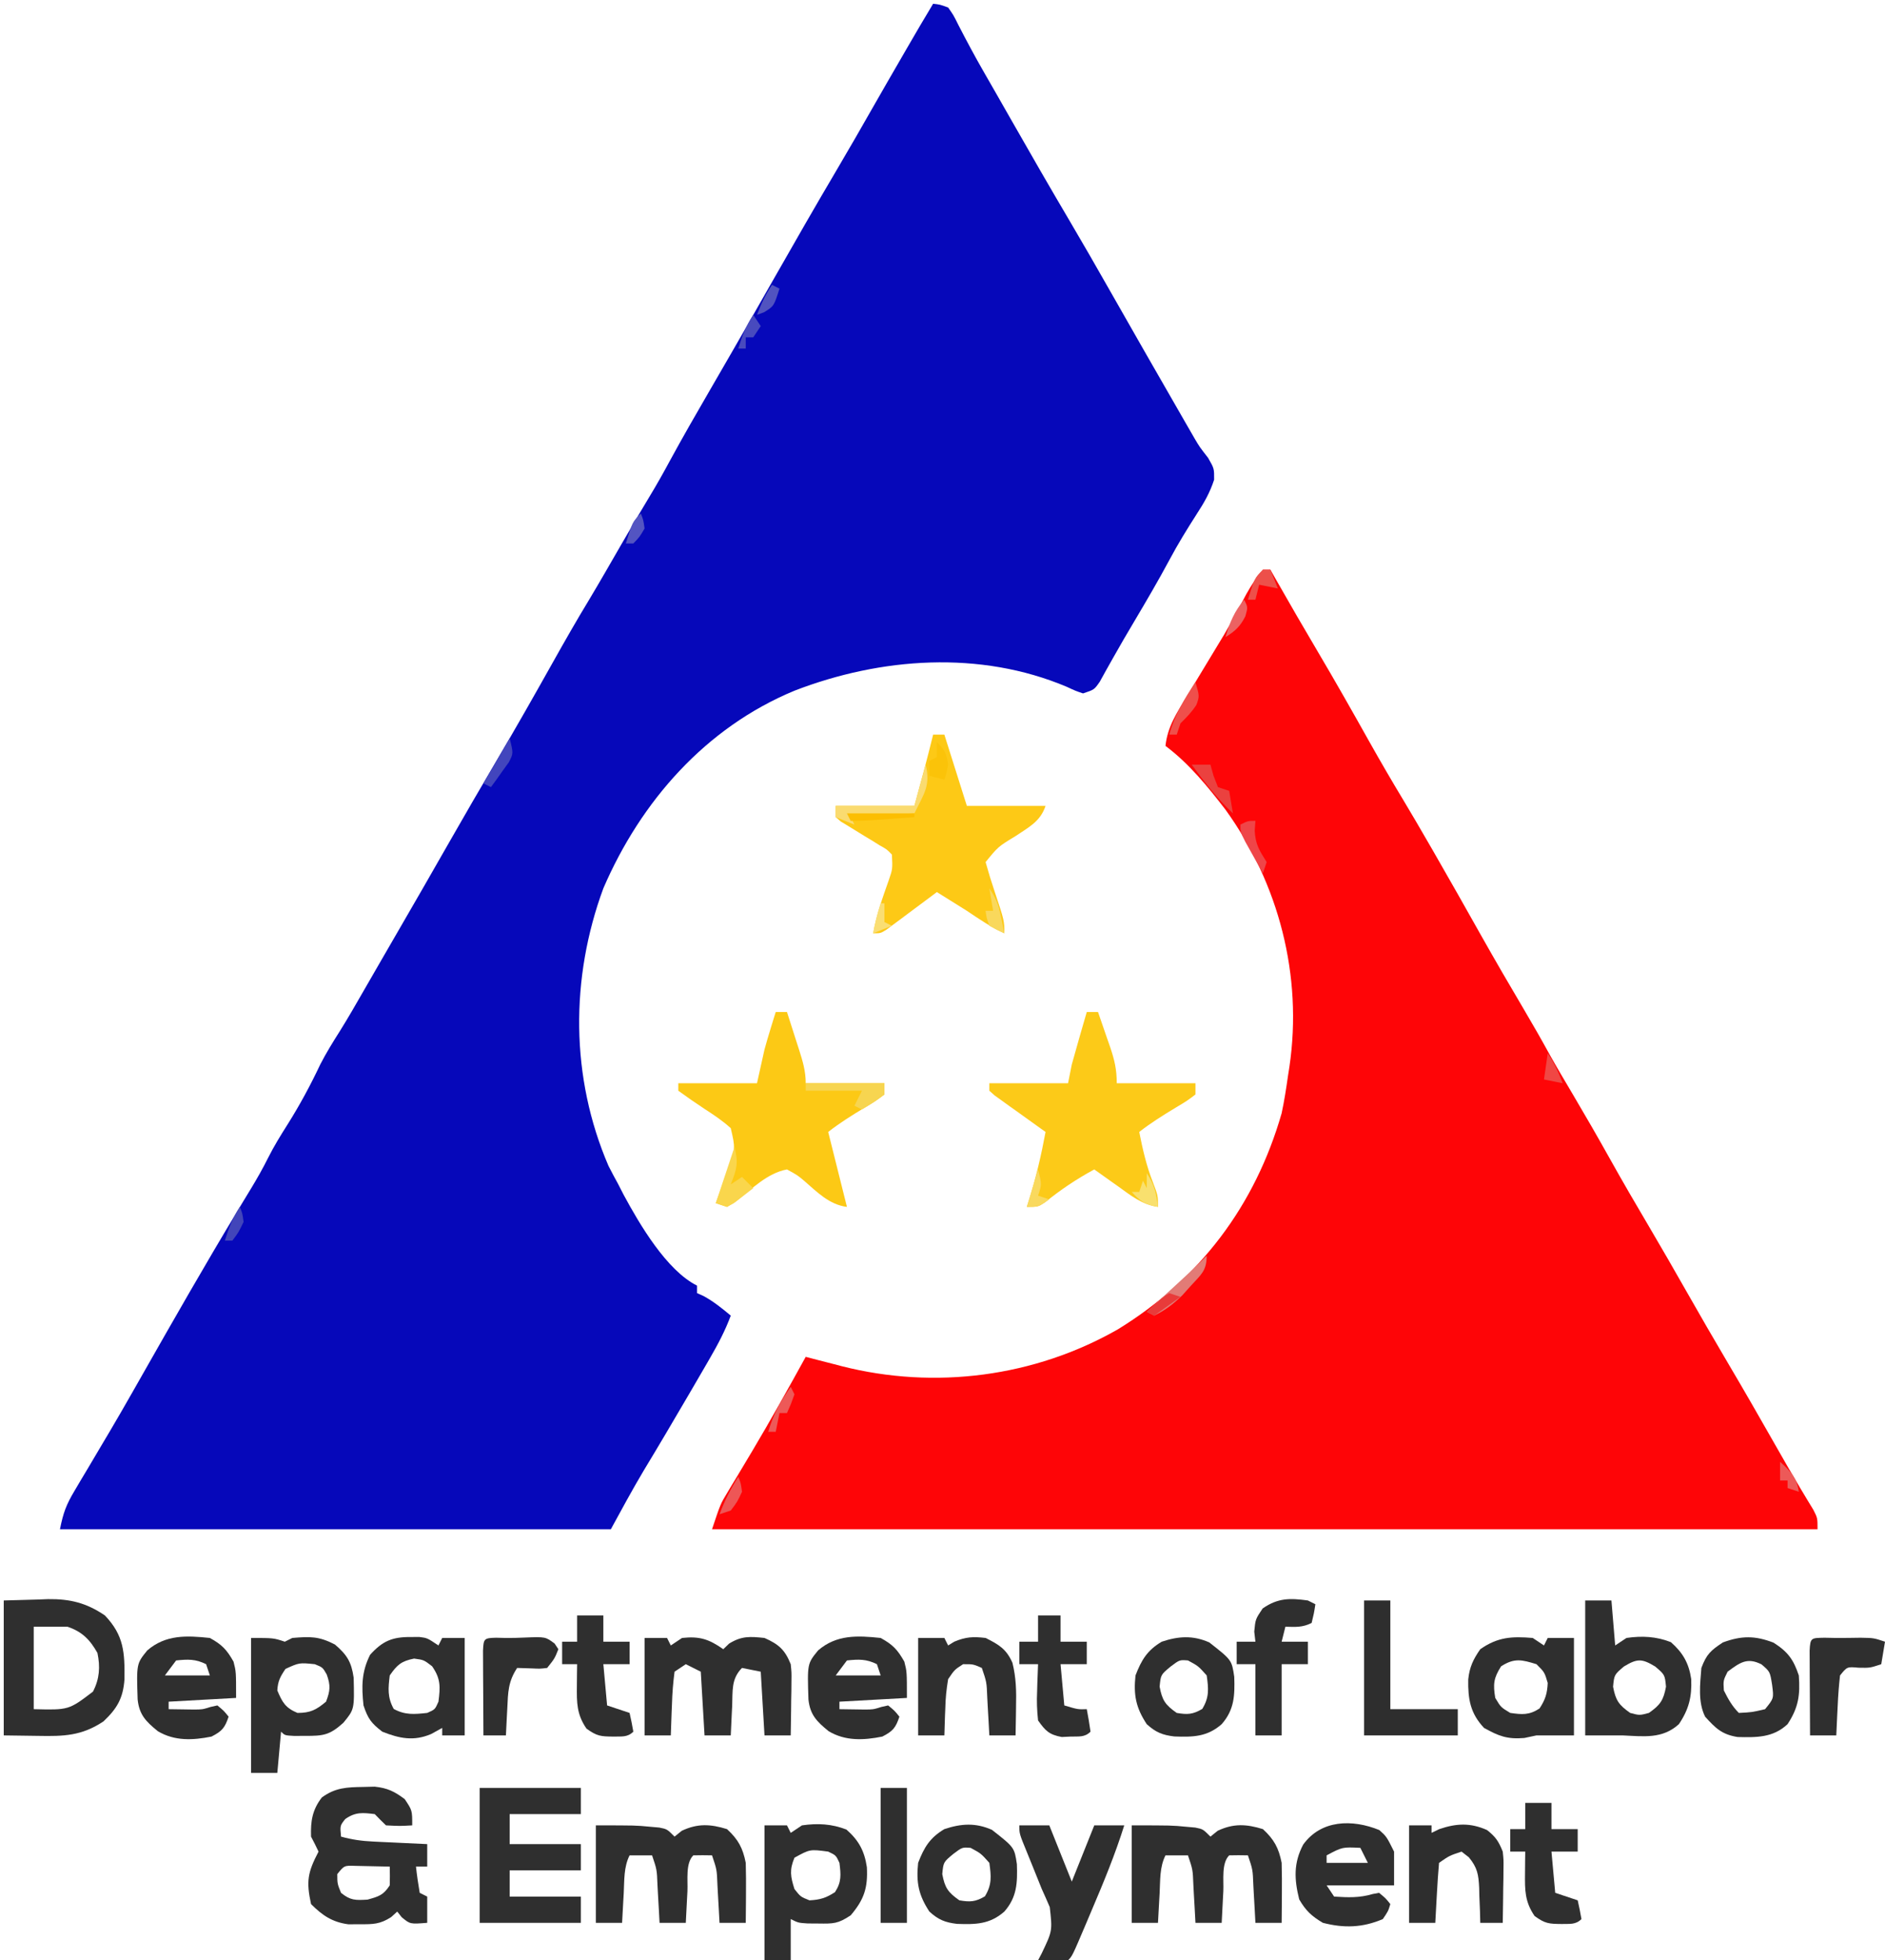 <?xml version="1.0" encoding="UTF-8"?>
<svg version="1.1" xmlns="http://www.w3.org/2000/svg" width="503" height="523">
<path d="M0 0 C1.828 0.207 1.828 0.207 4 1 C5.422 3.012 5.422 3.012 6.75 5.688 C8.957 9.974 11.219 14.196 13.625 18.375 C14.308 19.564 14.99 20.752 15.672 21.941 C16.04 22.582 16.408 23.223 16.787 23.883 C18.138 26.241 19.484 28.603 20.828 30.965 C25.991 40.029 31.191 49.066 36.496 58.047 C40.007 63.995 43.442 69.984 46.856 75.989 C53.208 87.155 59.584 98.308 66 109.438 C66.444 110.212 66.889 110.986 67.347 111.784 C67.769 112.514 68.19 113.244 68.625 113.996 C69.221 115.03 69.221 115.03 69.828 116.085 C71.119 118.263 71.119 118.263 73.375 121.16 C75 124 75 124 74.98 126.988 C73.849 130.463 72.309 133.126 70.312 136.188 C67.782 140.143 65.334 144.104 63.125 148.25 C60.151 153.801 56.971 159.22 53.758 164.636 C51.774 167.98 49.803 171.327 47.906 174.723 C47.298 175.804 46.689 176.886 46.062 178 C45.276 179.423 45.276 179.423 44.473 180.875 C43 183 43 183 40 184 C38.012 183.328 38.012 183.328 35.688 182.25 C12.546 172.458 -13.958 174.382 -36.988 183.27 C-60.701 193.079 -78.013 212.826 -88 236 C-96.851 259.979 -96.789 286.458 -86.625 310.062 C-85.777 311.722 -84.901 313.369 -84 315 C-83.522 315.933 -83.044 316.867 -82.551 317.828 C-78.383 325.538 -71.156 337.922 -63 342 C-63 342.66 -63 343.32 -63 344 C-62.443 344.248 -61.886 344.495 -61.312 344.75 C-58.6 346.216 -56.364 348.03 -54 350 C-55.48 353.995 -57.369 357.564 -59.5 361.25 C-60.018 362.148 -60.018 362.148 -60.546 363.063 C-61.693 365.045 -62.845 367.023 -64 369 C-64.414 369.709 -64.828 370.418 -65.255 371.148 C-69.213 377.915 -73.185 384.672 -77.25 391.375 C-80.301 396.506 -83.142 401.759 -86 407 C-134.51 407 -183.02 407 -233 407 C-232.117 402.583 -231.342 400.481 -229.121 396.754 C-228.534 395.759 -227.946 394.764 -227.341 393.74 C-226.713 392.691 -226.085 391.643 -225.438 390.562 C-224.147 388.38 -222.856 386.198 -221.566 384.016 C-220.945 382.97 -220.324 381.923 -219.684 380.846 C-217.715 377.519 -215.786 374.173 -213.875 370.812 C-213.272 369.753 -212.668 368.693 -212.047 367.602 C-211.729 367.042 -211.411 366.483 -211.084 365.907 C-202.687 351.133 -194.266 336.375 -185.484 321.824 C-185.077 321.149 -184.67 320.474 -184.251 319.779 C-183.488 318.516 -182.722 317.254 -181.954 315.995 C-180.358 313.357 -178.86 310.718 -177.484 307.957 C-175.896 304.792 -174.086 301.864 -172.188 298.875 C-168.95 293.716 -166.123 288.463 -163.52 282.949 C-161.943 279.889 -160.175 277.031 -158.332 274.127 C-156.083 270.536 -153.986 266.86 -151.875 263.188 C-150.902 261.501 -149.93 259.815 -148.957 258.129 C-148.465 257.276 -147.974 256.423 -147.467 255.543 C-146.069 253.119 -144.666 250.698 -143.262 248.277 C-138.455 239.994 -133.679 231.695 -128.938 223.375 C-124.85 216.204 -120.707 209.07 -116.51 201.963 C-111.409 193.319 -106.451 184.595 -101.546 175.839 C-98.35 170.137 -95.122 164.472 -91.727 158.887 C-88.772 153.948 -85.915 148.952 -83.039 143.968 C-80.625 139.789 -78.193 135.625 -75.688 131.5 C-73.799 128.383 -72.02 125.228 -70.293 122.02 C-66.847 115.678 -63.245 109.431 -59.625 103.188 C-58.287 100.875 -56.95 98.563 -55.613 96.25 C-54.667 94.614 -54.667 94.614 -53.702 92.945 C-49.997 86.534 -46.333 80.099 -42.67 73.664 C-37.011 63.724 -31.325 53.805 -25.506 43.957 C-22.336 38.587 -19.233 33.182 -16.148 27.762 C-13.515 23.142 -10.851 18.54 -8.188 13.938 C-7.719 13.127 -7.251 12.317 -6.768 11.483 C-4.541 7.637 -2.302 3.801 0 0 Z " fill="#0608BA" transform="translate(249,1)"/>
<path d="M0 0 C0.66 0 1.32 0 2 0 C2.692 1.22 2.692 1.22 3.398 2.465 C7.111 8.987 10.864 15.48 14.688 21.938 C19.357 29.83 23.874 37.807 28.358 45.806 C31.349 51.131 34.413 56.399 37.571 61.626 C39.776 65.289 41.922 68.986 44.062 72.688 C44.526 73.488 44.989 74.288 45.467 75.113 C49.77 82.565 53.993 90.062 58.215 97.56 C61.989 104.248 65.841 110.885 69.754 117.493 C72.108 121.469 74.391 125.473 76.609 129.527 C78.602 133.071 80.68 136.563 82.75 140.062 C86.067 145.672 89.324 151.309 92.5 157 C95.934 163.15 99.471 169.231 103.059 175.293 C106.428 180.998 109.723 186.742 113 192.5 C116.622 198.861 120.273 205.2 124 211.5 C128.316 218.796 132.535 226.145 136.724 233.515 C138.892 237.327 141.064 241.132 143.316 244.895 C143.954 245.961 144.593 247.027 145.25 248.125 C145.791 249.014 146.333 249.904 146.891 250.82 C148 253 148 253 148 256 C50.65 256 -46.7 256 -147 256 C-144.751 249.253 -144.751 249.253 -142.898 246.188 C-142.293 245.173 -142.293 245.173 -141.675 244.139 C-141.246 243.433 -140.817 242.727 -140.375 242 C-139.472 240.49 -138.57 238.98 -137.668 237.469 C-137.219 236.719 -136.769 235.968 -136.306 235.195 C-131.368 226.896 -126.655 218.46 -122 210 C-120.938 210.277 -119.876 210.554 -118.781 210.84 C-117.354 211.206 -115.927 211.572 -114.5 211.938 C-113.804 212.12 -113.108 212.302 -112.391 212.49 C-87.519 218.823 -60.917 215.358 -38.676 202.645 C-16.841 189.225 -2.086 169.683 5 145 C5.704 141.704 6.215 138.398 6.688 135.062 C6.882 133.818 6.882 133.818 7.08 132.549 C10.631 108.371 4.272 83.757 -10 64 C-14.804 57.767 -19.673 51.754 -26 47 C-25.466 41.874 -22.937 38.116 -20.312 33.812 C-19.858 33.054 -19.404 32.296 -18.937 31.515 C-17.631 29.339 -16.318 27.169 -15 25 C-13.916 23.209 -12.832 21.417 -11.75 19.625 C-11.295 18.872 -10.84 18.119 -10.371 17.344 C-8.278 13.765 -6.333 10.109 -4.395 6.445 C-3.069 4.121 -1.748 2.026 0 0 Z " fill="#FE0507" transform="translate(337,152)"/>
<path d="M0 0 C0.99 0 1.98 0 3 0 C4.98 6.27 6.96 12.54 9 19 C15.93 19 22.86 19 30 19 C28.599 23.204 25.524 24.68 22 27.062 C17.332 29.9 17.332 29.9 14 34 C14.746 36.687 15.549 39.299 16.438 41.938 C19 49.625 19 49.625 19 53 C15.414 51.345 12.272 49.203 9 47 C6.343 45.317 3.672 43.658 1 42 C0.556 42.333 0.112 42.666 -0.345 43.01 C-2.351 44.511 -4.363 46.006 -6.375 47.5 C-7.074 48.025 -7.772 48.549 -8.492 49.09 C-9.162 49.586 -9.833 50.082 -10.523 50.594 C-11.141 51.055 -11.759 51.515 -12.396 51.99 C-14 53 -14 53 -16 53 C-15.139 48.077 -13.505 43.54 -11.84 38.84 C-10.811 35.854 -10.811 35.854 -11 32 C-12.371 30.583 -12.371 30.583 -14.281 29.527 C-14.958 29.103 -15.635 28.678 -16.332 28.24 C-17.047 27.81 -17.763 27.38 -18.5 26.938 C-19.912 26.081 -21.319 25.216 -22.719 24.34 C-23.347 23.962 -23.976 23.584 -24.623 23.195 C-25.077 22.801 -25.532 22.406 -26 22 C-26 21.01 -26 20.02 -26 19 C-19.07 19 -12.14 19 -5 19 C-3.262 12.682 -1.561 6.364 0 0 Z " fill="#FDC916" transform="translate(249,196)"/>
<path d="M0 0 C0.99 0 1.98 0 3 0 C3.841 2.414 4.673 4.831 5.5 7.25 C5.738 7.932 5.977 8.614 6.223 9.316 C7.394 12.764 8 15.317 8 19 C14.93 19 21.86 19 29 19 C29 19.99 29 20.98 29 22 C26.734 23.719 26.734 23.719 23.75 25.5 C20.371 27.538 17.112 29.569 14 32 C14.904 36.595 15.912 41.007 17.625 45.375 C19 49 19 49 19 52 C14.74 51.42 11.648 48.876 8.25 46.438 C7.648 46.013 7.046 45.588 6.426 45.15 C4.947 44.106 3.473 43.054 2 42 C-2.772 44.585 -6.98 47.416 -11.203 50.828 C-13 52 -13 52 -16 52 C-15.807 51.394 -15.613 50.788 -15.414 50.164 C-13.548 44.159 -12.141 38.18 -11 32 C-11.454 31.677 -11.909 31.355 -12.377 31.022 C-14.423 29.563 -16.461 28.094 -18.5 26.625 C-19.215 26.117 -19.931 25.609 -20.668 25.086 C-21.345 24.596 -22.021 24.106 -22.719 23.602 C-23.347 23.151 -23.976 22.701 -24.623 22.237 C-25.077 21.829 -25.532 21.421 -26 21 C-26 20.34 -26 19.68 -26 19 C-19.07 19 -12.14 19 -5 19 C-4.67 17.35 -4.34 15.7 -4 14 C-3.331 11.557 -2.642 9.12 -1.938 6.688 C-1.575 5.433 -1.213 4.179 -0.84 2.887 C-0.563 1.934 -0.286 0.981 0 0 Z " fill="#FCCA18" transform="translate(290,270)"/>
<path d="M0 0 C0.99 0 1.98 0 3 0 C3.839 2.603 4.671 5.207 5.5 7.812 C5.738 8.55 5.977 9.288 6.223 10.049 C7.199 13.133 8 15.745 8 19 C14.93 19 21.86 19 29 19 C29 19.99 29 20.98 29 22 C26.734 23.719 26.734 23.719 23.75 25.5 C20.371 27.538 17.112 29.569 14 32 C14.193 32.773 14.387 33.547 14.586 34.344 C16.793 43.172 16.793 43.172 19 52 C14.24 51.395 11.009 47.99 7.51 44.975 C5.809 43.545 5.809 43.545 3 42 C-2.251 42.974 -6.359 47.197 -10.477 50.418 C-11.726 51.201 -11.726 51.201 -13 52 C-13.99 51.67 -14.98 51.34 -16 51 C-15.627 49.975 -15.255 48.95 -14.871 47.895 C-14.393 46.534 -13.915 45.173 -13.438 43.812 C-13.191 43.139 -12.944 42.465 -12.689 41.771 C-10.758 36.351 -10.758 36.351 -12 31 C-14.182 29 -16.581 27.416 -19.062 25.812 C-21.422 24.256 -23.714 22.667 -26 21 C-26 20.34 -26 19.68 -26 19 C-19.07 19 -12.14 19 -5 19 C-4.34 16.03 -3.68 13.06 -3 10 C-2.483 8.139 -1.947 6.283 -1.375 4.438 C-1.115 3.591 -0.854 2.744 -0.586 1.871 C-0.393 1.254 -0.199 0.636 0 0 Z " fill="#FCC915" transform="translate(207,270)"/>
<path d="M0 0 C1.543 -0.039 1.543 -0.039 3.117 -0.078 C6.564 0.298 8.361 1.189 11.125 3.25 C13.125 6.25 13.125 6.25 13.125 10.25 C9.812 10.438 9.812 10.438 6.125 10.25 C5.105 9.271 4.104 8.271 3.125 7.25 C-0.124 6.844 -2.023 6.654 -4.75 8.562 C-6.152 10.328 -6.152 10.328 -5.875 13.25 C-2.993 14.057 -0.315 14.425 2.672 14.566 C3.516 14.608 4.361 14.65 5.23 14.693 C6.54 14.752 6.54 14.752 7.875 14.812 C8.763 14.856 9.651 14.899 10.566 14.943 C12.752 15.049 14.939 15.151 17.125 15.25 C17.125 17.23 17.125 19.21 17.125 21.25 C16.135 21.25 15.145 21.25 14.125 21.25 C14.381 23.593 14.718 25.928 15.125 28.25 C15.785 28.58 16.445 28.91 17.125 29.25 C17.125 31.56 17.125 33.87 17.125 36.25 C12.571 36.619 12.571 36.619 10.312 34.75 C9.921 34.255 9.529 33.76 9.125 33.25 C8.587 33.737 8.05 34.225 7.496 34.727 C4.532 36.631 2.687 36.651 -0.812 36.625 C-1.832 36.633 -2.852 36.64 -3.902 36.648 C-8.217 36.07 -10.835 34.29 -13.875 31.25 C-15.195 25.158 -14.788 22.822 -11.875 17.25 C-12.505 15.899 -13.178 14.567 -13.875 13.25 C-14.012 9.118 -13.541 6.116 -11 2.812 C-7.42 0.18 -4.324 0.065 0 0 Z M-6.875 23.25 C-6.866 25.797 -6.866 25.797 -5.875 28.25 C-3.385 30.279 -2.029 30.259 1.188 30.062 C4.205 29.228 5.445 28.864 7.125 26.25 C7.17 24.584 7.174 22.916 7.125 21.25 C5.167 21.196 3.209 21.157 1.25 21.125 C0.159 21.102 -0.931 21.079 -2.055 21.055 C-5.012 20.949 -5.012 20.949 -6.875 23.25 Z " fill="#2F2F2F" transform="translate(96.875,476.75)"/>
<path d="M0 0 C2.97 -0.083 5.94 -0.165 9 -0.25 C10.379 -0.305 10.379 -0.305 11.785 -0.36 C17.693 -0.439 22.083 0.646 27 4 C32.103 9.365 32.292 13.916 32.215 21.051 C31.847 26.094 30.239 28.826 26.625 32.25 C20.794 36.138 16.004 36.256 9.188 36.125 C6.156 36.084 3.124 36.042 0 36 C0 24.12 0 12.24 0 0 Z M8 7 C8 14.26 8 21.52 8 29 C17.352 29.233 17.352 29.233 23.812 24.312 C25.571 20.889 25.776 17.708 25 14 C23.023 10.478 20.901 8.3 17 7 C14.03 7 11.06 7 8 7 Z " fill="#2F2F2F" transform="translate(1,427)"/>
<path d="M0 0 C8.91 0 17.82 0 27 0 C27 2.31 27 4.62 27 7 C20.73 7 14.46 7 8 7 C8 9.64 8 12.28 8 15 C14.27 15 20.54 15 27 15 C27 17.31 27 19.62 27 22 C20.73 22 14.46 22 8 22 C8 24.31 8 26.62 8 29 C14.27 29 20.54 29 27 29 C27 31.31 27 33.62 27 36 C18.09 36 9.18 36 0 36 C0 24.12 0 12.24 0 0 Z " fill="#2F2F2F" transform="translate(128,477)"/>
<path d="M0 0 C10.638 0 10.638 0 14.562 0.375 C15.74 0.479 15.74 0.479 16.941 0.586 C19 1 19 1 21 3 C21.639 2.484 22.279 1.969 22.938 1.438 C27.163 -0.546 30.561 -0.369 35 1 C38.015 3.789 39.215 6.047 40 10 C40.069 12.76 40.094 15.492 40.062 18.25 C40.058 18.995 40.053 19.74 40.049 20.508 C40.037 22.339 40.019 24.169 40 26 C37.69 26 35.38 26 33 26 C32.939 24.868 32.879 23.736 32.816 22.57 C32.732 21.089 32.647 19.607 32.562 18.125 C32.523 17.379 32.484 16.632 32.443 15.863 C32.284 11.8 32.284 11.8 31 8 C29.334 7.957 27.666 7.959 26 8 C23.881 10.119 24.582 14.62 24.438 17.562 C24.394 18.369 24.351 19.175 24.307 20.006 C24.2 22.004 24.1 24.002 24 26 C21.69 26 19.38 26 17 26 C16.939 24.868 16.879 23.736 16.816 22.57 C16.732 21.089 16.647 19.607 16.562 18.125 C16.523 17.379 16.484 16.632 16.443 15.863 C16.284 11.8 16.284 11.8 15 8 C13.02 8 11.04 8 9 8 C7.414 11.172 7.621 14.635 7.438 18.125 C7.394 18.879 7.351 19.633 7.307 20.41 C7.201 22.273 7.1 24.137 7 26 C4.69 26 2.38 26 0 26 C0 17.42 0 8.84 0 0 Z " fill="#2F2F2F" transform="translate(302,487)"/>
<path d="M0 0 C10.638 0 10.638 0 14.562 0.375 C15.74 0.479 15.74 0.479 16.941 0.586 C19 1 19 1 21 3 C21.639 2.484 22.279 1.969 22.938 1.438 C27.163 -0.546 30.561 -0.369 35 1 C38.015 3.789 39.215 6.047 40 10 C40.069 12.76 40.094 15.492 40.062 18.25 C40.058 18.995 40.053 19.74 40.049 20.508 C40.037 22.339 40.019 24.169 40 26 C37.69 26 35.38 26 33 26 C32.939 24.868 32.879 23.736 32.816 22.57 C32.732 21.089 32.647 19.607 32.562 18.125 C32.523 17.379 32.484 16.632 32.443 15.863 C32.284 11.8 32.284 11.8 31 8 C29.334 7.957 27.666 7.959 26 8 C23.881 10.119 24.582 14.62 24.438 17.562 C24.394 18.369 24.351 19.175 24.307 20.006 C24.2 22.004 24.1 24.002 24 26 C21.69 26 19.38 26 17 26 C16.939 24.868 16.879 23.736 16.816 22.57 C16.732 21.089 16.647 19.607 16.562 18.125 C16.523 17.379 16.484 16.632 16.443 15.863 C16.284 11.8 16.284 11.8 15 8 C13.02 8 11.04 8 9 8 C7.414 11.172 7.621 14.635 7.438 18.125 C7.394 18.879 7.351 19.633 7.307 20.41 C7.201 22.273 7.1 24.137 7 26 C4.69 26 2.38 26 0 26 C0 17.42 0 8.84 0 0 Z " fill="#2F2F2F" transform="translate(159,487)"/>
<path d="M0 0 C1.98 0 3.96 0 6 0 C6.33 0.66 6.66 1.32 7 2 C7.99 1.34 8.98 0.68 10 0 C14.665 -0.507 17.187 0.309 21 3 C21.516 2.505 22.031 2.01 22.562 1.5 C25.913 -0.562 28.124 -0.408 32 0 C35.827 1.701 37.452 3.155 39 7 C39.227 9.198 39.227 9.198 39.195 11.547 C39.189 12.391 39.182 13.236 39.176 14.105 C39.159 14.978 39.142 15.851 39.125 16.75 C39.116 17.638 39.107 18.526 39.098 19.441 C39.074 21.628 39.041 23.814 39 26 C36.69 26 34.38 26 32 26 C31.67 20.39 31.34 14.78 31 9 C28.525 8.505 28.525 8.505 26 8 C23.066 10.934 23.538 14.183 23.375 18.125 C23.336 18.879 23.298 19.633 23.258 20.41 C23.163 22.273 23.081 24.136 23 26 C20.69 26 18.38 26 16 26 C15.67 20.39 15.34 14.78 15 9 C13.68 8.34 12.36 7.68 11 7 C10.01 7.66 9.02 8.32 8 9 C7.616 11.936 7.396 14.68 7.312 17.625 C7.278 18.427 7.244 19.229 7.209 20.055 C7.126 22.036 7.062 24.018 7 26 C4.69 26 2.38 26 0 26 C0 17.42 0 8.84 0 0 Z " fill="#2F2F2F" transform="translate(172,437)"/>
<path d="M0 0 C2.31 0 4.62 0 7 0 C7.33 3.96 7.66 7.92 8 12 C8.99 11.34 9.98 10.68 11 10 C15.186 9.396 18.934 9.583 22.875 11.125 C26.051 13.928 27.668 16.722 28.285 20.957 C28.492 25.661 27.684 29.02 25 33 C20.595 37.005 15.594 36.256 10 36 C9.01 36 8.02 36 7 36 C4.69 36 2.38 36 0 36 C0 24.12 0 12.24 0 0 Z M10.312 17.625 C7.747 19.821 7.747 19.821 7.438 23 C8.124 26.659 8.968 27.869 12 30 C14.5 30.667 14.5 30.667 17 30 C20.032 27.869 20.876 26.659 21.562 23 C21.253 19.821 21.253 19.821 18.688 17.625 C15.105 15.459 13.895 15.459 10.312 17.625 Z " fill="#2F2F2F" transform="translate(423,427)"/>
<path d="M0 0 C6 0 6 0 9 1 C9.66 0.67 10.32 0.34 11 0 C15.773 -0.398 18.085 -0.475 22.375 1.75 C25.597 4.512 26.768 6.386 27.371 10.586 C27.572 19.043 27.572 19.043 24.625 22.625 C20.957 25.944 19.287 26.138 14.438 26.125 C13.446 26.128 12.455 26.13 11.434 26.133 C9 26 9 26 8 25 C7.67 28.63 7.34 32.26 7 36 C4.69 36 2.38 36 0 36 C0 24.12 0 12.24 0 0 Z M9.188 8.25 C7.788 10.312 7.147 11.495 7 14 C8.333 17.185 9.157 18.645 12.375 20 C15.828 20 17.357 19.202 20 17 C21.117 14.096 21.245 12.679 20.188 9.75 C19.106 7.849 19.106 7.849 17 7 C12.85 6.584 12.85 6.584 9.188 8.25 Z " fill="#2F2F2F" transform="translate(67,437)"/>
<path d="M0 0 C1.98 0 3.96 0 6 0 C6.33 0.66 6.66 1.32 7 2 C7.99 1.34 8.98 0.68 10 0 C14.186 -0.604 17.934 -0.417 21.875 1.125 C25.157 4.02 26.68 6.821 27.32 11.18 C27.595 16.609 26.626 19.753 23 24 C19.619 26.254 18.394 26.245 14.438 26.188 C13.467 26.181 12.496 26.175 11.496 26.168 C9 26 9 26 7 25 C7 28.63 7 32.26 7 36 C4.69 36 2.38 36 0 36 C0 24.12 0 12.24 0 0 Z M8 8.625 C6.632 11.875 6.935 13.664 8 17 C9.635 19.059 9.635 19.059 12 20 C14.819 19.862 16.458 19.355 18.812 17.812 C20.583 15.111 20.394 13.153 20 10 C19.064 7.98 19.064 7.98 17 7 C12.128 6.354 12.128 6.354 8 8.625 Z " fill="#2F2F2F" transform="translate(204,487)"/>
<path d="M0 0 C0.99 0.66 1.98 1.32 3 2 C3.33 1.34 3.66 0.68 4 0 C6.31 0 8.62 0 11 0 C11 8.58 11 17.16 11 26 C7.667 26 4.333 26 1 26 C-0.072 26.227 -1.145 26.454 -2.25 26.688 C-6.774 27.064 -9.062 26.196 -13 24 C-16.646 20.111 -17.308 16.348 -17.211 11.062 C-16.876 7.789 -15.874 5.686 -14 3 C-9.294 -0.283 -5.54 -0.454 0 0 Z M-8.438 7.562 C-10.445 10.695 -10.61 12.341 -10 16 C-8.5 18.5 -8.5 18.5 -6 20 C-2.796 20.458 -0.931 20.61 1.812 18.812 C3.369 16.436 3.864 14.849 4 12 C3.153 9.143 3.153 9.143 1 7 C-2.939 5.783 -4.901 5.296 -8.438 7.562 Z " fill="#2F2F2F" transform="translate(409,437)"/>
<path d="M0 0 C1.938 1.75 1.938 1.75 3.938 5.75 C3.938 8.72 3.938 11.69 3.938 14.75 C-2.002 14.75 -7.942 14.75 -14.062 14.75 C-13.402 15.74 -12.742 16.73 -12.062 17.75 C-8.346 17.99 -5.311 18.121 -1.75 17.062 C-1.193 16.959 -0.636 16.856 -0.062 16.75 C1.688 18.188 1.688 18.188 2.938 19.75 C2.375 21.625 2.375 21.625 0.938 23.75 C-4.456 26.062 -9.444 26.205 -15.062 24.75 C-18.103 22.939 -19.603 21.537 -21.375 18.5 C-22.716 13.135 -22.905 8.774 -20.312 3.875 C-15.552 -2.736 -7.254 -2.961 0 0 Z M-14.062 6.75 C-14.062 7.41 -14.062 8.07 -14.062 8.75 C-10.432 8.75 -6.803 8.75 -3.062 8.75 C-3.723 7.43 -4.383 6.11 -5.062 4.75 C-9.852 4.516 -9.852 4.516 -14.062 6.75 Z " fill="#2F2F2F" transform="translate(368.062,488.25)"/>
<path d="M0 0 C1.147 -0.008 1.147 -0.008 2.316 -0.016 C4.438 0.25 4.438 0.25 7.438 2.25 C7.768 1.59 8.098 0.93 8.438 0.25 C10.418 0.25 12.398 0.25 14.438 0.25 C14.438 8.83 14.438 17.41 14.438 26.25 C12.457 26.25 10.477 26.25 8.438 26.25 C8.438 25.59 8.438 24.93 8.438 24.25 C7.468 24.786 6.499 25.323 5.5 25.875 C0.87 27.861 -2.975 27.078 -7.562 25.25 C-10.52 22.958 -11.378 21.802 -12.562 18.25 C-13.093 13.199 -13.11 9.345 -10.812 4.75 C-7.518 1.089 -4.902 -0.033 0 0 Z M-5.562 10.25 C-5.988 13.712 -6.202 16.085 -4.5 19.188 C-1.443 20.864 1.028 20.615 4.438 20.25 C6.521 19.333 6.521 19.333 7.438 17.25 C7.942 13.282 8.056 11.143 5.75 7.812 C3.542 6.103 3.542 6.103 0.938 5.75 C-2.468 6.431 -3.588 7.398 -5.562 10.25 Z " fill="#2F2F2F" transform="translate(109.562,436.75)"/>
<path d="M0 0 C3.252 1.792 4.503 3.124 6.312 6.312 C7 9 7 9 7 16 C1.06 16.33 -4.88 16.66 -11 17 C-11 17.66 -11 18.32 -11 19 C-9.583 19.027 -8.167 19.047 -6.75 19.062 C-5.961 19.074 -5.172 19.086 -4.359 19.098 C-2.002 19.087 -2.002 19.087 0.188 18.406 C0.786 18.272 1.384 18.138 2 18 C3.75 19.438 3.75 19.438 5 21 C4.008 23.975 3.27 24.862 0.438 26.312 C-4.525 27.305 -9.392 27.554 -13.875 24.883 C-17.062 22.294 -18.843 20.498 -19.273 16.391 C-19.581 6.867 -19.581 6.867 -16.688 3.312 C-11.774 -0.916 -6.218 -0.655 0 0 Z M-9 6 C-10.485 7.98 -10.485 7.98 -12 10 C-8.04 10 -4.08 10 0 10 C-0.33 9.01 -0.66 8.02 -1 7 C-3.829 5.586 -5.874 5.681 -9 6 Z " fill="#2F2F2F" transform="translate(235,437)"/>
<path d="M0 0 C3.252 1.792 4.503 3.124 6.312 6.312 C7 9 7 9 7 16 C1.06 16.33 -4.88 16.66 -11 17 C-11 17.66 -11 18.32 -11 19 C-9.583 19.027 -8.167 19.047 -6.75 19.062 C-5.961 19.074 -5.172 19.086 -4.359 19.098 C-2.002 19.087 -2.002 19.087 0.188 18.406 C0.786 18.272 1.384 18.138 2 18 C3.75 19.438 3.75 19.438 5 21 C4.008 23.975 3.27 24.862 0.438 26.312 C-4.525 27.305 -9.392 27.554 -13.875 24.883 C-17.062 22.294 -18.843 20.498 -19.273 16.391 C-19.581 6.867 -19.581 6.867 -16.688 3.312 C-11.774 -0.916 -6.218 -0.655 0 0 Z M-9 6 C-10.485 7.98 -10.485 7.98 -12 10 C-8.04 10 -4.08 10 0 10 C-0.33 9.01 -0.66 8.02 -1 7 C-3.829 5.586 -5.874 5.681 -9 6 Z " fill="#2F2F2F" transform="translate(56,437)"/>
<path d="M0 0 C2.64 0 5.28 0 8 0 C9.98 4.95 11.96 9.9 14 15 C15.98 10.05 17.96 5.1 20 0 C22.64 0 25.28 0 28 0 C25.58 7.705 22.543 15.075 19.375 22.5 C18.872 23.691 18.37 24.882 17.852 26.109 C14.132 34.868 14.132 34.868 13 36 C10.329 36.141 7.676 36.042 5 36 C5.485 35.074 5.485 35.074 5.98 34.129 C8.832 28.157 8.832 28.157 8.125 21.812 C7.442 20.197 6.729 18.595 6 17 C5.197 15.046 4.415 13.085 3.634 11.122 C3.092 9.762 2.541 8.405 1.983 7.052 C0 2.217 0 2.217 0 0 Z " fill="#2F2F2F" transform="translate(272,487)"/>
<path d="M0 0 C6 4.702 6 4.702 6.664 9.184 C6.826 14.122 6.702 17.955 3.312 21.812 C-0.567 25.221 -4.361 25.27 -9.316 25.094 C-12.518 24.714 -14.294 23.988 -16.688 21.812 C-19.583 17.419 -20.246 14.028 -19.688 8.812 C-18.088 4.655 -16.541 2.1 -12.688 -0.188 C-8.213 -1.679 -4.368 -1.93 0 0 Z M-10.312 6.438 C-12.944 8.622 -12.944 8.622 -13.25 11.812 C-12.564 15.472 -11.72 16.682 -8.688 18.812 C-5.812 19.303 -4.393 19.226 -1.875 17.75 C0.03 14.641 -0.189 12.365 -0.688 8.812 C-2.93 6.3 -2.93 6.3 -5.688 4.812 C-7.919 4.637 -7.919 4.637 -10.312 6.438 Z " fill="#2F2F2F" transform="translate(264.688,488.188)"/>
<path d="M0 0 C3.822 2.432 5.328 4.485 6.75 8.75 C7.144 13.976 6.655 17.342 3.75 21.75 C-0.117 25.375 -4.515 25.303 -9.582 25.18 C-13.764 24.506 -15.439 22.857 -18.25 19.75 C-20.214 15.822 -19.585 11.042 -19.25 6.75 C-17.877 3.09 -16.753 2.082 -13.5 -0.062 C-8.527 -1.88 -4.948 -1.903 0 0 Z M-12.25 7.75 C-13.42 10.099 -13.42 10.099 -13.25 12.75 C-12.108 15.033 -11.06 16.94 -9.25 18.75 C-5.769 18.574 -5.769 18.574 -2.25 17.75 C0.095 14.865 0.095 14.865 -0.375 11.25 C-0.936 7.732 -0.936 7.732 -3.188 5.812 C-7.003 3.847 -8.965 5.307 -12.25 7.75 Z " fill="#2F2F2F" transform="translate(473.25,438.25)"/>
<path d="M0 0 C6 4.702 6 4.702 6.664 9.184 C6.826 14.122 6.702 17.955 3.312 21.812 C-0.567 25.221 -4.361 25.27 -9.316 25.094 C-12.518 24.714 -14.294 23.988 -16.688 21.812 C-19.583 17.419 -20.246 14.028 -19.688 8.812 C-18.088 4.655 -16.541 2.1 -12.688 -0.188 C-8.213 -1.679 -4.368 -1.93 0 0 Z M-10.312 6.438 C-12.944 8.622 -12.944 8.622 -13.25 11.812 C-12.564 15.472 -11.72 16.682 -8.688 18.812 C-5.812 19.303 -4.393 19.226 -1.875 17.75 C0.03 14.641 -0.189 12.365 -0.688 8.812 C-2.93 6.3 -2.93 6.3 -5.688 4.812 C-7.919 4.637 -7.919 4.637 -10.312 6.438 Z " fill="#2F2F2F" transform="translate(322.688,438.188)"/>
<path d="M0 0 C2.31 0 4.62 0 7 0 C7.33 0.66 7.66 1.32 8 2 C8.804 1.505 8.804 1.505 9.625 1 C12.703 -0.296 14.677 -0.399 18 0 C21.568 1.784 23.529 2.938 25.164 6.625 C26.16 10.647 26.222 14.256 26.125 18.375 C26.116 19.111 26.107 19.847 26.098 20.605 C26.074 22.404 26.038 24.202 26 26 C23.69 26 21.38 26 19 26 C18.939 24.868 18.879 23.736 18.816 22.57 C18.732 21.089 18.647 19.607 18.562 18.125 C18.523 17.379 18.484 16.632 18.443 15.863 C18.284 11.8 18.284 11.8 17 8 C14.68 6.985 14.68 6.985 12 7 C9.716 8.463 9.716 8.463 8 11 C7.551 13.706 7.306 16.042 7.25 18.75 C7.22 19.447 7.191 20.145 7.16 20.863 C7.09 22.575 7.043 24.287 7 26 C4.69 26 2.38 26 0 26 C0 17.42 0 8.84 0 0 Z " fill="#2F2F2F" transform="translate(245,437)"/>
<path d="M0 0 C1.98 0 3.96 0 6 0 C6 0.66 6 1.32 6 2 C7.021 1.505 7.021 1.505 8.062 1 C12.645 -0.56 16.354 -0.732 20.812 1.25 C23.164 3.131 23.891 4.245 25 7 C25.227 9.198 25.227 9.198 25.195 11.547 C25.189 12.391 25.182 13.236 25.176 14.105 C25.159 14.978 25.142 15.851 25.125 16.75 C25.116 17.638 25.107 18.526 25.098 19.441 C25.074 21.628 25.041 23.814 25 26 C23.02 26 21.04 26 19 26 C18.974 24.964 18.948 23.927 18.922 22.859 C18.866 21.49 18.808 20.12 18.75 18.75 C18.736 18.068 18.722 17.386 18.707 16.684 C18.534 13.129 18.245 11.298 15.953 8.516 C15.309 8.015 14.664 7.515 14 7 C10.75 8.088 10.75 8.088 8 10 C7.763 12.692 7.578 15.365 7.438 18.062 C7.394 18.821 7.351 19.58 7.307 20.361 C7.2 22.241 7.1 24.12 7 26 C4.69 26 2.38 26 0 26 C0 17.42 0 8.84 0 0 Z " fill="#2E2E2E" transform="translate(376,487)"/>
<path d="M0 0 C2.31 0 4.62 0 7 0 C7 9.57 7 19.14 7 29 C12.94 29 18.88 29 25 29 C25 31.31 25 33.62 25 36 C16.75 36 8.5 36 0 36 C0 24.12 0 12.24 0 0 Z " fill="#2E2E2E" transform="translate(364,427)"/>
<path d="M0 0 C0.66 0.33 1.32 0.66 2 1 C1.625 3.438 1.625 3.438 1 6 C-1.463 7.231 -3.28 7.072 -6 7 C-6.33 8.32 -6.66 9.64 -7 11 C-4.69 11 -2.38 11 0 11 C0 12.98 0 14.96 0 17 C-2.31 17 -4.62 17 -7 17 C-7 23.27 -7 29.54 -7 36 C-9.31 36 -11.62 36 -14 36 C-14 29.73 -14 23.46 -14 17 C-15.65 17 -17.3 17 -19 17 C-19 15.02 -19 13.04 -19 11 C-17.35 11 -15.7 11 -14 11 C-14.103 10.113 -14.206 9.226 -14.312 8.312 C-14 5 -14 5 -12.062 2.125 C-8.004 -0.691 -4.807 -0.661 0 0 Z " fill="#2F2F2F" transform="translate(349,427)"/>
<path d="M0 0 C2.31 0 4.62 0 7 0 C7 2.31 7 4.62 7 7 C9.31 7 11.62 7 14 7 C14 8.98 14 10.96 14 13 C11.69 13 9.38 13 7 13 C7.33 16.63 7.66 20.26 8 24 C9.98 24.66 11.96 25.32 14 26 C14.382 27.656 14.714 29.325 15 31 C13.431 32.569 11.859 32.245 9.688 32.312 C6.318 32.28 5.305 32.221 2.5 30.188 C-0.109 26.383 -0.111 23.306 -0.062 18.812 C-0.053 17.726 -0.044 16.639 -0.035 15.52 C-0.024 14.688 -0.012 13.857 0 13 C-1.32 13 -2.64 13 -4 13 C-4 11.02 -4 9.04 -4 7 C-2.68 7 -1.36 7 0 7 C0 4.69 0 2.38 0 0 Z " fill="#2F2F2F" transform="translate(407,481)"/>
<path d="M0 0 C2.31 0 4.62 0 7 0 C7 2.31 7 4.62 7 7 C9.31 7 11.62 7 14 7 C14 8.98 14 10.96 14 13 C11.69 13 9.38 13 7 13 C7.33 16.63 7.66 20.26 8 24 C9.98 24.66 11.96 25.32 14 26 C14.382 27.656 14.714 29.325 15 31 C13.431 32.569 11.859 32.245 9.688 32.312 C6.318 32.28 5.305 32.221 2.5 30.188 C-0.109 26.383 -0.111 23.306 -0.062 18.812 C-0.053 17.726 -0.044 16.639 -0.035 15.52 C-0.024 14.688 -0.012 13.857 0 13 C-1.32 13 -2.64 13 -4 13 C-4 11.02 -4 9.04 -4 7 C-2.68 7 -1.36 7 0 7 C0 4.69 0 2.38 0 0 Z " fill="#2F2F2F" transform="translate(154,431)"/>
<path d="M0 0 C1.98 0 3.96 0 6 0 C6 2.31 6 4.62 6 7 C8.31 7 10.62 7 13 7 C13 8.98 13 10.96 13 13 C10.69 13 8.38 13 6 13 C6.33 16.63 6.66 20.26 7 24 C10.636 25.081 10.636 25.081 13 25 C13.381 26.991 13.713 28.993 14 31 C12.431 32.569 10.859 32.245 8.688 32.312 C7.518 32.369 7.518 32.369 6.324 32.426 C2.994 31.816 1.934 30.767 0 28 C-0.291 25.263 -0.383 22.961 -0.25 20.25 C-0.232 19.553 -0.214 18.855 -0.195 18.137 C-0.148 16.424 -0.077 14.712 0 13 C-1.65 13 -3.3 13 -5 13 C-5 11.02 -5 9.04 -5 7 C-3.35 7 -1.7 7 0 7 C0 4.69 0 2.38 0 0 Z " fill="#2F2F2F" transform="translate(277,431)"/>
<path d="M0 0 C1.547 0.031 1.547 0.031 3.125 0.062 C5.292 0.062 7.459 0.039 9.625 0 C13.125 0.062 13.125 0.062 16.125 1.062 C15.795 3.042 15.465 5.022 15.125 7.062 C12.125 8.062 12.125 8.062 9.062 8 C6 7.726 6 7.726 4.125 10.062 C3.819 12.797 3.614 15.445 3.5 18.188 C3.461 18.942 3.423 19.696 3.383 20.473 C3.288 22.336 3.206 24.199 3.125 26.062 C0.815 26.062 -1.495 26.062 -3.875 26.062 C-3.904 21.917 -3.922 17.771 -3.938 13.625 C-3.946 12.441 -3.954 11.257 -3.963 10.037 C-3.966 8.912 -3.969 7.788 -3.973 6.629 C-3.978 5.587 -3.983 4.545 -3.989 3.471 C-3.822 -0.052 -3.573 0.078 0 0 Z " fill="#2F2F2F" transform="translate(486.875,436.938)"/>
<path d="M0 0 C2.31 0 4.62 0 7 0 C7 11.88 7 23.76 7 36 C4.69 36 2.38 36 0 36 C0 24.12 0 12.24 0 0 Z " fill="#2F2F2F" transform="translate(235,477)"/>
<path d="M0 0 C0.866 0.021 1.732 0.041 2.625 0.062 C4.271 0.062 5.919 0.047 7.562 -0.043 C13.186 -0.267 13.186 -0.267 15.625 1.562 C15.955 2.058 16.285 2.553 16.625 3.062 C15.625 5.562 15.625 5.562 13.625 8.062 C11.715 8.289 11.715 8.289 9.562 8.188 C8.263 8.146 6.964 8.105 5.625 8.062 C3.224 11.664 3.187 14.571 3 18.75 C2.961 19.452 2.923 20.154 2.883 20.877 C2.789 22.605 2.706 24.334 2.625 26.062 C0.645 26.062 -1.335 26.062 -3.375 26.062 C-3.404 21.917 -3.422 17.771 -3.438 13.625 C-3.446 12.441 -3.454 11.257 -3.463 10.037 C-3.466 8.912 -3.469 7.788 -3.473 6.629 C-3.478 5.587 -3.483 4.545 -3.489 3.471 C-3.336 0.243 -3.232 0.085 0 0 Z " fill="#2F2F2F" transform="translate(132.375,436.938)"/>
<path d="M0 0 C1.407 5.629 -0.505 7.859 -3 13 C-11.415 13.495 -11.415 13.495 -20 14 C-19.67 14.66 -19.34 15.32 -19 16 C-21.475 15.01 -21.475 15.01 -24 14 C-24 13.01 -24 12.02 -24 11 C-17.07 11 -10.14 11 -3 11 C-2.01 7.37 -1.02 3.74 0 0 Z " fill="#FADB70" transform="translate(247,204)"/>
<path d="M0 0 C6.93 0 13.86 0 21 0 C21 0.99 21 1.98 21 3 C18 5.188 18 5.188 15 7 C14.34 6.67 13.68 6.34 13 6 C13.66 4.68 14.32 3.36 15 2 C10.05 2 5.1 2 0 2 C0 1.34 0 0.68 0 0 Z " fill="#F7D550" transform="translate(215,289)"/>
<path d="M0 0 C1.102 4.408 0.587 5.892 -1 10 C-0.01 9.34 0.98 8.68 2 8 C2.99 8.99 3.98 9.98 5 11 C3.906 11.867 2.799 12.718 1.688 13.562 C1.073 14.038 0.458 14.514 -0.176 15.004 C-0.778 15.333 -1.38 15.661 -2 16 C-2.99 15.67 -3.98 15.34 -5 15 C-3.35 10.05 -1.7 5.1 0 0 Z " fill="#FAD64C" transform="translate(196,306)"/>
<path d="M0 0 C0 4.048 -1.493 5.046 -4.188 8 C-4.965 8.866 -5.742 9.732 -6.543 10.625 C-8.919 12.922 -11.029 14.562 -14 16 C-14.66 15.67 -15.32 15.34 -16 15 C-14.645 13.753 -14.645 13.753 -13.262 12.48 C-12.07 11.383 -10.879 10.285 -9.688 9.188 C-9.093 8.64 -8.498 8.093 -7.885 7.529 C-7.308 6.998 -6.731 6.466 -6.137 5.918 C-5.608 5.431 -5.079 4.944 -4.534 4.442 C-2.991 2.991 -1.49 1.505 0 0 Z " fill="#E27B76" transform="translate(322,335)"/>
<path d="M0 0 C1.65 0 3.3 0 5 0 C5.268 0.969 5.536 1.939 5.812 2.938 C6.204 3.948 6.596 4.959 7 6 C7.99 6.33 8.98 6.66 10 7 C10.33 8.98 10.66 10.96 11 13 C6.782 9.03 3.388 4.692 0 0 Z " fill="#EB413F" transform="translate(318,204)"/>
<path d="M0 0 C1.094 3.742 1.094 3.742 0.25 6.062 C-0.995 7.993 -2.383 9.383 -4 11 C-4.33 11.99 -4.66 12.98 -5 14 C-5.66 14 -6.32 14 -7 14 C-5.54 8.69 -3.017 4.537 0 0 Z " fill="#EF4F4B" transform="translate(319,182)"/>
<path d="M0 0 C-0.093 1.33 -0.093 1.33 -0.188 2.688 C0.022 6.38 1.087 7.923 3 11 C2.67 11.99 2.34 12.98 2 14 C0.995 12.211 -0.004 10.419 -1 8.625 C-1.835 7.128 -1.835 7.128 -2.688 5.602 C-4 3 -4 3 -4 1 C-2 0 -2 0 0 0 Z " fill="#EF4548" transform="translate(335,219)"/>
<path d="M0 0 C1.903 2.855 2.462 4.419 3.125 7.688 C3.293 8.496 3.46 9.304 3.633 10.137 C3.754 10.752 3.875 11.366 4 12 C2.047 11.133 2.047 11.133 0 10 C-0.75 7.875 -0.75 7.875 -1 6 C-0.34 6 0.32 6 1 6 C0.67 4.02 0.34 2.04 0 0 Z " fill="#F9D85C" transform="translate(264,237)"/>
<path d="M0 0 C1 4 1 4 -0.215 6.359 C-0.783 7.148 -1.352 7.937 -1.938 8.75 C-2.503 9.549 -3.069 10.348 -3.652 11.172 C-4.097 11.775 -4.542 12.378 -5 13 C-5.66 12.67 -6.32 12.34 -7 12 C-4.69 8.04 -2.38 4.08 0 0 Z " fill="#4245BD" transform="translate(136,197)"/>
<path d="M0 0 C2.18 2.18 2.562 3.024 3 6 C2.562 8.25 2.562 8.25 2 10 C0.68 9.67 -0.64 9.34 -2 9 C-2 7.68 -2 6.36 -2 5 C-1.34 4.67 -0.68 4.34 0 4 C0 2.68 0 1.36 0 0 Z " fill="#FBC309" transform="translate(250,198)"/>
<path d="M0 0 C0.66 0 1.32 0 2 0 C2.66 1.65 3.32 3.3 4 5 C2.35 4.67 0.7 4.34 -1 4 C-1.33 5.32 -1.66 6.64 -2 8 C-2.66 8 -3.32 8 -4 8 C-2.25 2.25 -2.25 2.25 0 0 Z " fill="#ED504A" transform="translate(337,152)"/>
<path d="M0 0 C0.33 0.66 0.66 1.32 1 2 C0.062 4.625 0.062 4.625 -1 7 C-1.66 7 -2.32 7 -3 7 C-3.33 8.65 -3.66 10.3 -4 12 C-4.66 12 -5.32 12 -6 12 C-4.681 7.385 -2.786 3.901 0 0 Z " fill="#ED5958" transform="translate(211,370)"/>
<path d="M0 0 C2.125 3.188 2.502 5.265 3 9 C-0.27 8.436 -1.826 7.5 -4 5 C-3.34 5 -2.68 5 -2 5 C-1.67 4.01 -1.34 3.02 -1 2 C-0.67 2.66 -0.34 3.32 0 4 C0 2.68 0 1.36 0 0 Z " fill="#F9E06E" transform="translate(306,313)"/>
<path d="M0 0 C5.94 0 11.88 0 18 0 C18 0.33 18 0.66 18 1 C15.729 1.168 13.458 1.334 11.188 1.5 C9.291 1.639 9.291 1.639 7.355 1.781 C5.24 1.919 3.12 2 1 2 C0.67 1.34 0.34 0.68 0 0 Z " fill="#FCBE01" transform="translate(226,217)"/>
<path d="M0 0 C0.688 1.688 0.688 1.688 1 4 C-0.25 6.688 -0.25 6.688 -2 9 C-2.99 9.33 -3.98 9.66 -5 10 C-3.665 6.406 -2.04 3.245 0 0 Z " fill="#EE5656" transform="translate(197,394)"/>
<path d="M0 0 C1 4 1 4 0 7 C0.99 7.33 1.98 7.66 3 8 C0 10 0 10 -3 10 C-2.01 6.7 -1.02 3.4 0 0 Z " fill="#F9D95E" transform="translate(277,312)"/>
<path d="M0 0 C0.688 1.688 0.688 1.688 1 4 C-0.312 6.75 -0.312 6.75 -2 9 C-2.66 9 -3.32 9 -4 9 C-2.941 5.597 -1.991 2.986 0 0 Z " fill="#4245BA" transform="translate(64,322)"/>
<path d="M0 0 C1 2 1 2 0.312 4.438 C-1.108 7.211 -2.397 8.352 -5 10 C-3.844 6.088 -2.645 3.125 0 0 Z " fill="#EC6262" transform="translate(332,160)"/>
<path d="M0 0 C0.66 0.99 1.32 1.98 2 3 C1.01 4.485 1.01 4.485 0 6 C-0.66 6 -1.32 6 -2 6 C-2 6.99 -2 7.98 -2 9 C-2.66 9 -3.32 9 -4 9 C-2.941 5.597 -1.991 2.986 0 0 Z " fill="#484ABE" transform="translate(201,84)"/>
<path d="M0 0 C0.66 0.33 1.32 0.66 2 1 C0.523 5.677 0.523 5.677 -2.125 7.312 C-3.053 7.653 -3.053 7.653 -4 8 C-2.875 5.028 -1.777 2.666 0 0 Z " fill="#5153C0" transform="translate(206,76)"/>
<path d="M0 0 C1.777 2.666 2.875 5.028 4 8 C2.35 7.67 0.7 7.34 -1 7 C-0.67 4.69 -0.34 2.38 0 0 Z " fill="#F04744" transform="translate(413,281)"/>
<path d="M0 0 C0.688 1.75 0.688 1.75 1 4 C-0.312 6.25 -0.312 6.25 -2 8 C-2.66 8 -3.32 8 -4 8 C-2.25 2.25 -2.25 2.25 0 0 Z " fill="#5354C2" transform="translate(171,137)"/>
<path d="M0 0 C2.799 2.528 4.458 4.204 5 8 C4.01 7.67 3.02 7.34 2 7 C2 6.34 2 5.68 2 5 C1.34 5 0.68 5 0 5 C0 3.35 0 1.7 0 0 Z " fill="#ED5958" transform="translate(475,390)"/>
<path d="M0 0 C0.99 0.33 1.98 0.66 3 1 C0.69 2.65 -1.62 4.3 -4 6 C-4.66 5.67 -5.32 5.34 -6 5 C-1.605 0.996 -1.605 0.996 0 0 Z " fill="#E83B3A" transform="translate(312,345)"/>
<path d="M0 0 C0.33 0 0.66 0 1 0 C1 1.65 1 3.3 1 5 C1.66 5.33 2.32 5.66 3 6 C1.35 6.66 -0.3 7.32 -2 8 C-1.477 5.237 -0.891 2.674 0 0 Z " fill="#FADE73" transform="translate(235,241)"/>
</svg>
